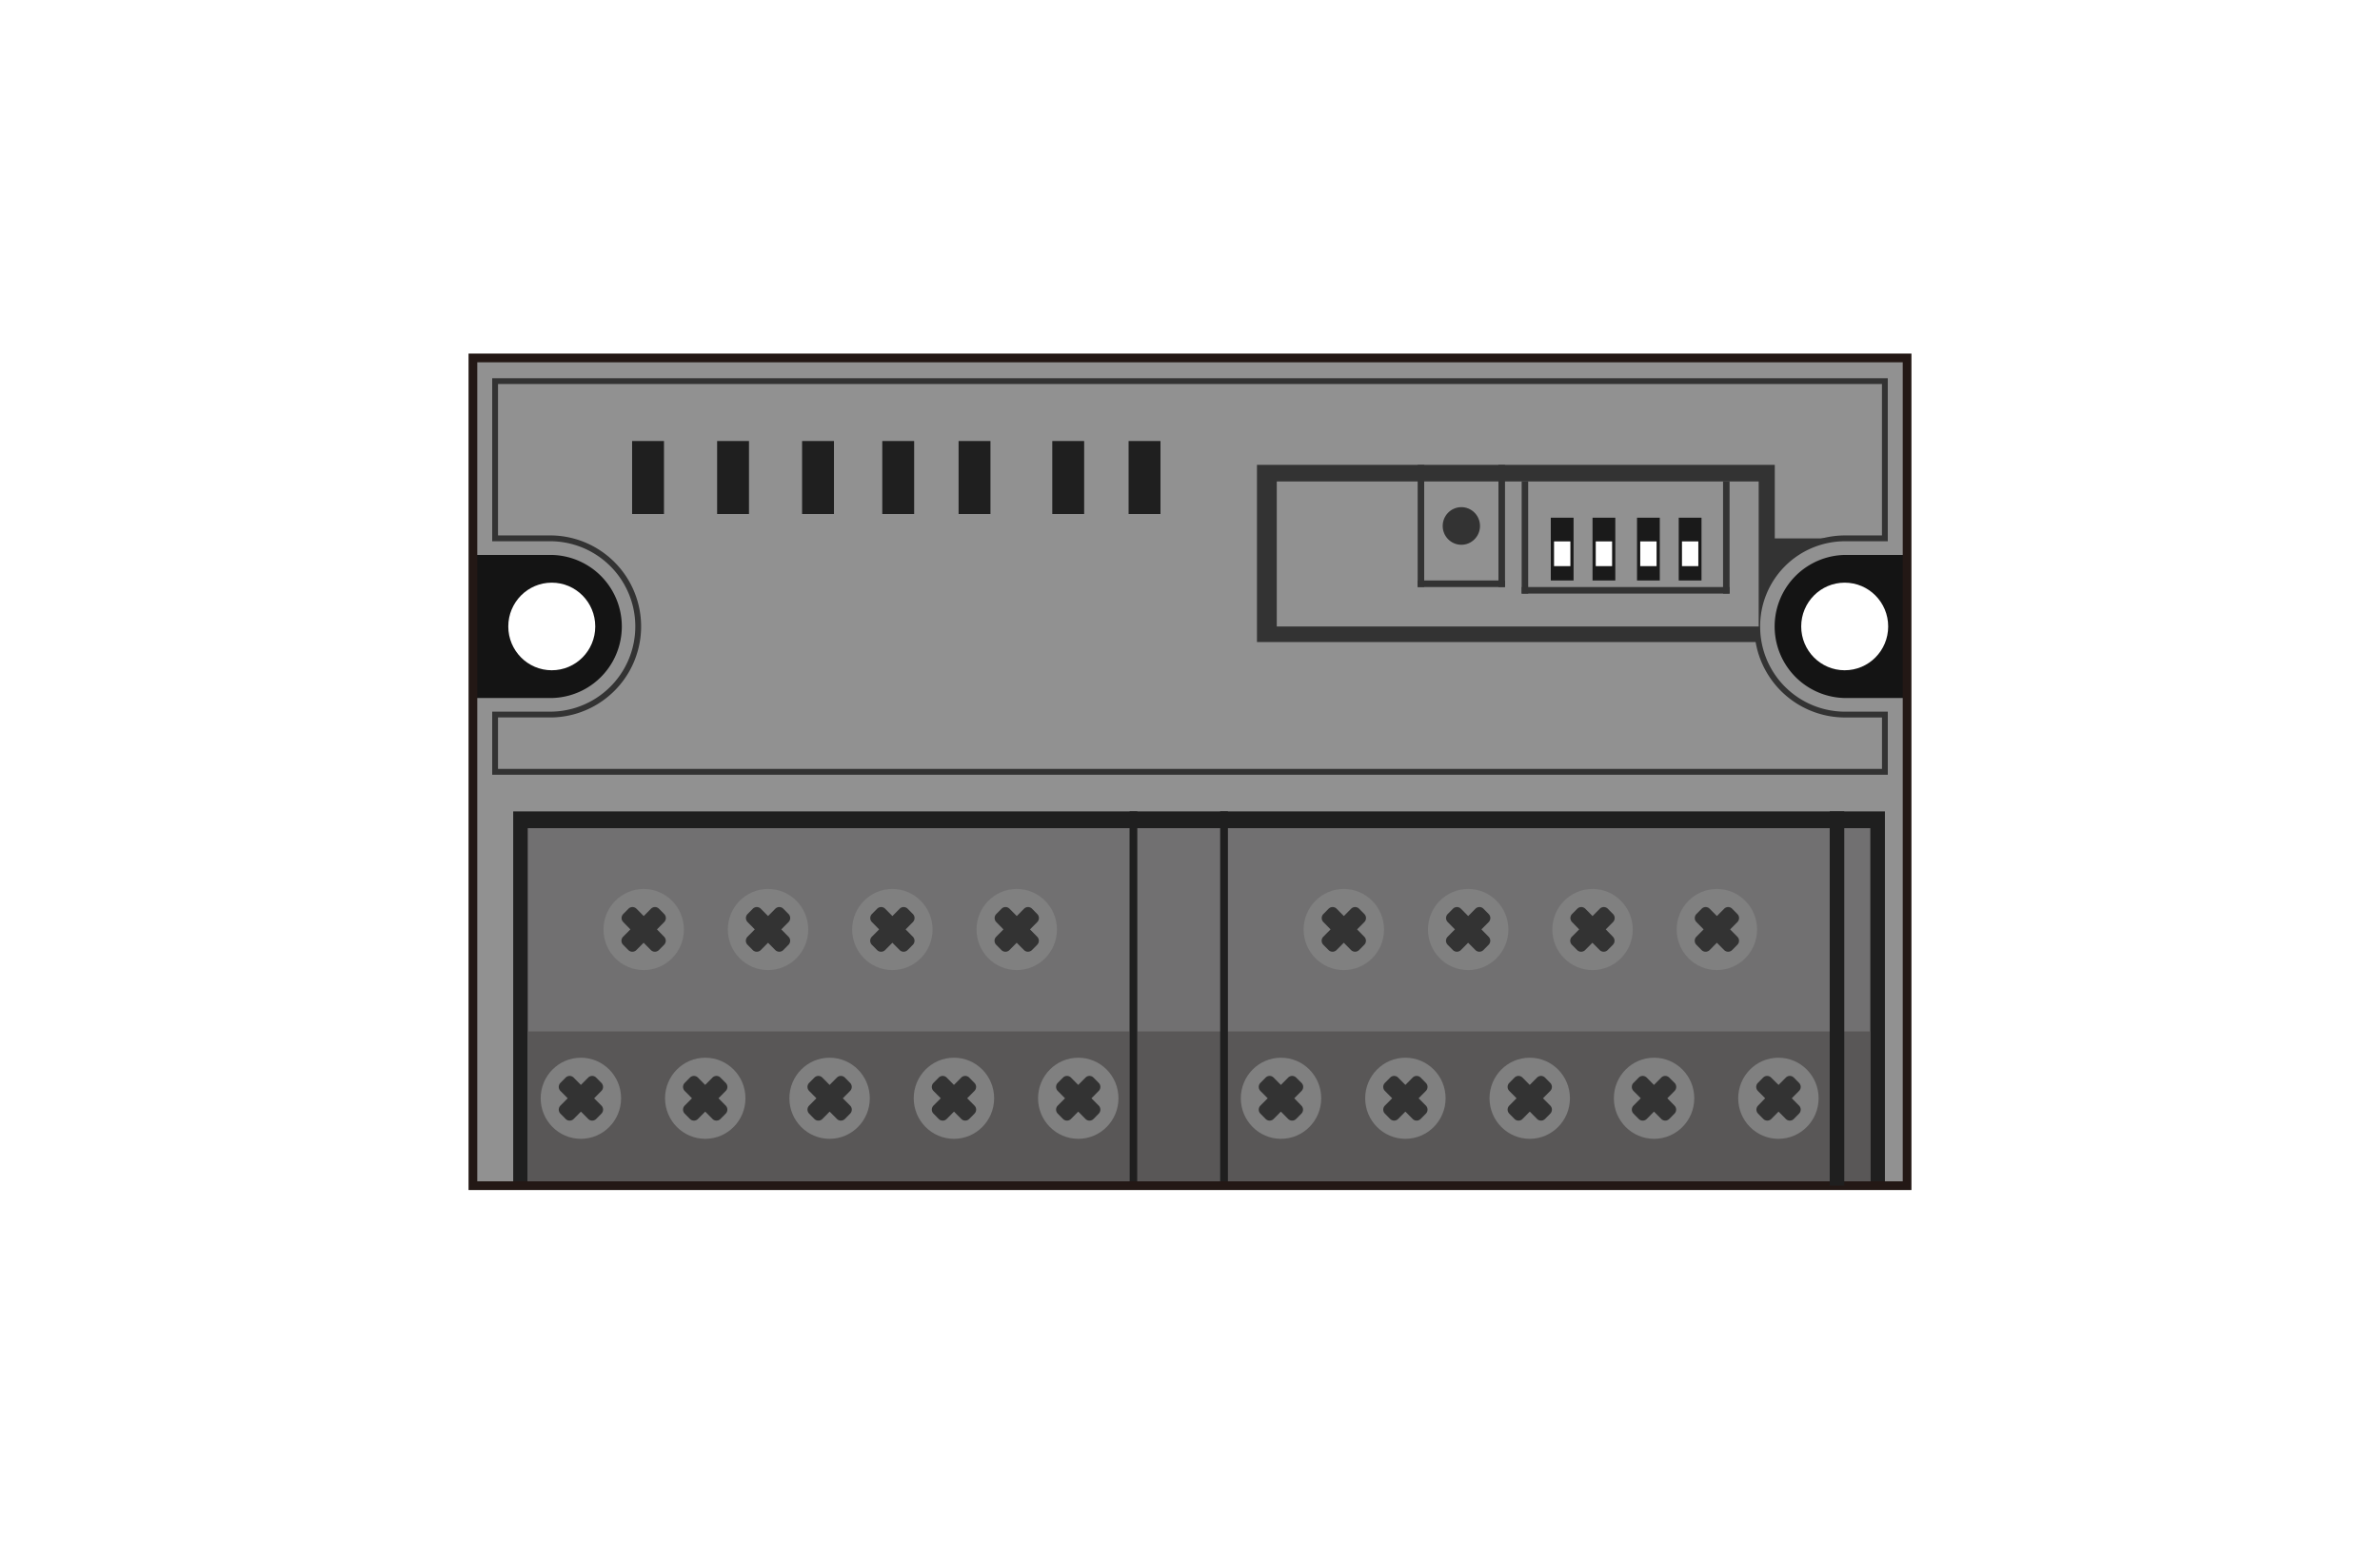 <svg xmlns="http://www.w3.org/2000/svg" width="74" height="48" viewBox="0 0 74 48"><title>cc-link_rpt</title><rect width="74" height="48" fill="#fff"/><rect x="14.704" y="11.13" width="44.592" height="25.739" fill="#919191"/><rect x="15.957" y="25.231" width="42.65" height="11.638" fill="#1f1f1f"/><rect x="16.409" y="25.752" width="41.744" height="11.118" fill="#717071"/><ellipse cx="20.014" cy="28.904" rx="1.25" ry="1.261" fill="gray"/><rect x="16.409" y="32.072" width="18.711" height="4.798" fill="#595757"/><rect x="35.362" y="32.072" width="22.792" height="4.798" fill="#595757"/><path d="M57.356,17.256a2.225,2.225,0,0,0,0,4.449H59.3V17.256H57.356Z" fill="#141414"/><ellipse cx="57.356" cy="19.48" rx="1.352" ry="1.362" fill="#fff"/><path d="M17.156,17.256a2.225,2.225,0,0,1,0,4.449H14.7V17.256h2.452Z" fill="#141414"/><ellipse cx="17.156" cy="19.48" rx="1.352" ry="1.362" fill="#fff"/><path d="M54.637,19.48a2.732,2.732,0,0,1,2.718-2.74h1.25V11.851H15.394v4.889h1.762a2.74,2.74,0,0,1,0,5.479H15.394V24H58.606V22.22h-1.25A2.732,2.732,0,0,1,54.637,19.48Z" fill="none" stroke="#333" stroke-width="0.181"/><rect x="19.654" y="13.714" width="0.991" height="2.27" fill="#1f1f1f"/><rect x="22.297" y="13.714" width="0.991" height="2.27" fill="#1f1f1f"/><rect x="24.939" y="13.714" width="0.991" height="2.27" fill="#1f1f1f"/><rect x="27.432" y="13.714" width="0.991" height="2.27" fill="#1f1f1f"/><rect x="29.805" y="13.714" width="0.991" height="2.27" fill="#1f1f1f"/><rect x="32.718" y="13.714" width="0.991" height="2.27" fill="#1f1f1f"/><rect x="35.091" y="13.714" width="0.991" height="2.27" fill="#1f1f1f"/><path d="M20.426,28.9l0.226-.228a0.178,0.178,0,0,0,0-.25l-0.163-.165a0.174,0.174,0,0,0-.248,0l-0.226.228-0.226-.228a0.174,0.174,0,0,0-.248,0l-0.163.165a0.178,0.178,0,0,0,0,.25L19.6,28.9l-0.226.228a0.178,0.178,0,0,0,0,.25l0.163,0.165a0.175,0.175,0,0,0,.249,0l0.226-.228,0.226,0.228a0.175,0.175,0,0,0,.248,0l0.163-.165a0.178,0.178,0,0,0,0-.25Z" fill="#333"/><ellipse cx="23.88" cy="28.904" rx="1.25" ry="1.261" fill="gray"/><path d="M24.292,28.9l0.226-.228a0.178,0.178,0,0,0,0-.25l-0.163-.165a0.174,0.174,0,0,0-.248,0l-0.226.228-0.226-.228a0.174,0.174,0,0,0-.248,0l-0.163.165a0.178,0.178,0,0,0,0,.25L23.468,28.9l-0.226.228a0.178,0.178,0,0,0,0,.25l0.163,0.165a0.175,0.175,0,0,0,.249,0l0.226-.228,0.226,0.228a0.175,0.175,0,0,0,.248,0l0.163-.165a0.178,0.178,0,0,0,0-.25Z" fill="#333"/><ellipse cx="27.746" cy="28.904" rx="1.25" ry="1.261" fill="gray"/><path d="M28.158,28.9l0.226-.228a0.178,0.178,0,0,0,0-.25l-0.163-.165a0.174,0.174,0,0,0-.248,0l-0.226.228-0.226-.228a0.174,0.174,0,0,0-.248,0l-0.163.165a0.178,0.178,0,0,0,0,.25L27.334,28.9l-0.226.228a0.178,0.178,0,0,0,0,.25l0.163,0.165a0.175,0.175,0,0,0,.249,0l0.226-.228,0.226,0.228a0.175,0.175,0,0,0,.248,0l0.163-.165a0.178,0.178,0,0,0,0-.25Z" fill="#333"/><ellipse cx="31.613" cy="28.904" rx="1.25" ry="1.261" fill="gray"/><path d="M32.025,28.9l0.226-.228a0.178,0.178,0,0,0,0-.25l-0.163-.165a0.174,0.174,0,0,0-.248,0l-0.226.228-0.226-.228a0.174,0.174,0,0,0-.248,0l-0.163.165a0.178,0.178,0,0,0,0,.25L31.2,28.9l-0.226.228a0.178,0.178,0,0,0,0,.25l0.163,0.165a0.175,0.175,0,0,0,.249,0l0.226-.228,0.226,0.228a0.175,0.175,0,0,0,.248,0l0.163-.165a0.178,0.178,0,0,0,0-.25Z" fill="#333"/><ellipse cx="21.928" cy="34.151" rx="1.25" ry="1.261" fill="gray"/><path d="M22.339,34.151l0.226-.228a0.178,0.178,0,0,0,0-.25L22.4,33.508a0.174,0.174,0,0,0-.248,0l-0.226.228L21.7,33.508a0.174,0.174,0,0,0-.248,0l-0.163.165a0.178,0.178,0,0,0,0,.25l0.226,0.228-0.226.228a0.178,0.178,0,0,0,0,.25l0.163,0.165a0.175,0.175,0,0,0,.249,0l0.226-.228,0.226,0.228a0.175,0.175,0,0,0,.248,0l0.163-.165a0.178,0.178,0,0,0,0-.25Z" fill="#333"/><ellipse cx="25.794" cy="34.151" rx="1.25" ry="1.261" fill="gray"/><path d="M26.206,34.151l0.226-.228a0.178,0.178,0,0,0,0-.25l-0.163-.165a0.174,0.174,0,0,0-.248,0l-0.226.228-0.226-.228a0.174,0.174,0,0,0-.248,0l-0.163.165a0.178,0.178,0,0,0,0,.25l0.226,0.228-0.226.228a0.178,0.178,0,0,0,0,.25l0.163,0.165a0.175,0.175,0,0,0,.249,0l0.226-.228,0.226,0.228a0.175,0.175,0,0,0,.248,0l0.163-.165a0.178,0.178,0,0,0,0-.25Z" fill="#333"/><ellipse cx="29.66" cy="34.151" rx="1.25" ry="1.261" fill="gray"/><path d="M30.072,34.151l0.226-.228a0.178,0.178,0,0,0,0-.25l-0.163-.165a0.174,0.174,0,0,0-.248,0l-0.226.228-0.226-.228a0.174,0.174,0,0,0-.248,0l-0.163.165a0.178,0.178,0,0,0,0,.25l0.226,0.228-0.226.228a0.178,0.178,0,0,0,0,.25l0.163,0.165a0.175,0.175,0,0,0,.249,0l0.226-.228,0.226,0.228a0.175,0.175,0,0,0,.248,0l0.163-.165a0.178,0.178,0,0,0,0-.25Z" fill="#333"/><rect x="35.121" y="25.231" width="0.241" height="11.638" fill="#1f1f1f"/><rect x="37.938" y="25.231" width="0.241" height="11.638" fill="#1f1f1f"/><rect x="14.704" y="11.13" width="44.592" height="25.739" fill="none" stroke="#231815" stroke-width="0.271"/><path d="M57.356,16.741H55.182V14.455h-16.1v5.509h15.6a2.778,2.778,0,0,1-.045-0.484A2.732,2.732,0,0,1,57.356,16.741Z" fill="#333"/><rect x="39.698" y="14.971" width="14.984" height="4.51" fill="#919191"/><rect x="48.218" y="16.098" width="0.708" height="1.952" fill="#1a1a1a"/><rect x="48.319" y="16.835" width="0.508" height="0.769" fill="#fff"/><rect x="49.516" y="16.098" width="0.708" height="1.952" fill="#1a1a1a"/><rect x="49.616" y="16.835" width="0.508" height="0.769" fill="#fff"/><rect x="50.899" y="16.098" width="0.708" height="1.952" fill="#1a1a1a"/><rect x="50.999" y="16.835" width="0.508" height="0.769" fill="#fff"/><rect x="52.196" y="16.098" width="0.708" height="1.952" fill="#1a1a1a"/><rect x="52.297" y="16.835" width="0.508" height="0.769" fill="#fff"/><ellipse cx="18.061" cy="34.151" rx="1.25" ry="1.261" fill="gray"/><path d="M18.473,34.151l0.226-.228a0.178,0.178,0,0,0,0-.25l-0.163-.165a0.174,0.174,0,0,0-.248,0l-0.226.228-0.226-.228a0.174,0.174,0,0,0-.248,0l-0.163.165a0.178,0.178,0,0,0,0,.25l0.226,0.228-0.226.228a0.178,0.178,0,0,0,0,.25l0.163,0.165a0.175,0.175,0,0,0,.249,0l0.226-.228,0.226,0.228a0.175,0.175,0,0,0,.248,0l0.163-.165a0.178,0.178,0,0,0,0-.25Z" fill="#333"/><ellipse cx="33.526" cy="34.151" rx="1.25" ry="1.261" fill="gray"/><path d="M33.114,34.151l-0.226-.228a0.178,0.178,0,0,1,0-.25l0.163-.165a0.174,0.174,0,0,1,.248,0l0.226,0.228,0.226-.228a0.174,0.174,0,0,1,.248,0l0.163,0.165a0.178,0.178,0,0,1,0,.25l-0.226.228,0.226,0.228a0.178,0.178,0,0,1,0,.25L34,34.794a0.175,0.175,0,0,1-.249,0l-0.226-.228-0.226.228a0.175,0.175,0,0,1-.248,0l-0.163-.165a0.178,0.178,0,0,1,0-.25Z" fill="#333"/><ellipse cx="41.783" cy="28.904" rx="1.25" ry="1.261" fill="gray"/><path d="M42.195,28.9l0.226-.228a0.178,0.178,0,0,0,0-.25l-0.163-.165a0.174,0.174,0,0,0-.248,0l-0.226.228-0.226-.228a0.174,0.174,0,0,0-.248,0l-0.163.165a0.178,0.178,0,0,0,0,.25L41.371,28.9l-0.226.228a0.178,0.178,0,0,0,0,.25l0.163,0.165a0.175,0.175,0,0,0,.248,0l0.226-.228,0.226,0.228a0.175,0.175,0,0,0,.248,0l0.163-.165a0.178,0.178,0,0,0,0-.25Z" fill="#333"/><ellipse cx="45.649" cy="28.904" rx="1.25" ry="1.261" fill="gray"/><path d="M46.061,28.9l0.226-.228a0.178,0.178,0,0,0,0-.25l-0.163-.165a0.174,0.174,0,0,0-.248,0l-0.226.228-0.226-.228a0.174,0.174,0,0,0-.248,0l-0.163.165a0.177,0.177,0,0,0,0,.25L45.237,28.9l-0.226.228a0.178,0.178,0,0,0,0,.25l0.163,0.165a0.175,0.175,0,0,0,.248,0l0.226-.228,0.226,0.228a0.175,0.175,0,0,0,.248,0l0.163-.165a0.178,0.178,0,0,0,0-.25Z" fill="#333"/><ellipse cx="49.516" cy="28.904" rx="1.25" ry="1.261" fill="gray"/><path d="M49.927,28.9l0.226-.228a0.178,0.178,0,0,0,0-.25l-0.163-.165a0.174,0.174,0,0,0-.248,0l-0.226.228-0.226-.228a0.174,0.174,0,0,0-.248,0l-0.163.165a0.178,0.178,0,0,0,0,.25L49.1,28.9l-0.226.228a0.178,0.178,0,0,0,0,.25l0.163,0.165a0.175,0.175,0,0,0,.249,0l0.226-.228,0.226,0.228a0.175,0.175,0,0,0,.248,0l0.163-.165a0.179,0.179,0,0,0,0-.25Z" fill="#333"/><ellipse cx="53.382" cy="28.904" rx="1.25" ry="1.261" fill="gray"/><path d="M53.794,28.9l0.226-.228a0.178,0.178,0,0,0,0-.25l-0.163-.165a0.174,0.174,0,0,0-.248,0l-0.226.228-0.226-.228a0.174,0.174,0,0,0-.248,0l-0.163.165a0.178,0.178,0,0,0,0,.25L52.97,28.9l-0.226.228a0.179,0.179,0,0,0,0,.25l0.163,0.165a0.175,0.175,0,0,0,.249,0l0.226-.228,0.226,0.228a0.175,0.175,0,0,0,.248,0l0.163-.165a0.178,0.178,0,0,0,0-.25Z" fill="#333"/><ellipse cx="43.697" cy="34.151" rx="1.25" ry="1.261" fill="gray"/><path d="M44.108,34.151l0.226-.228a0.178,0.178,0,0,0,0-.25l-0.163-.165a0.174,0.174,0,0,0-.248,0l-0.226.228-0.226-.228a0.174,0.174,0,0,0-.248,0l-0.163.165a0.177,0.177,0,0,0,0,.25l0.226,0.228-0.226.228a0.178,0.178,0,0,0,0,.25l0.163,0.165a0.175,0.175,0,0,0,.248,0l0.226-.228,0.226,0.228a0.175,0.175,0,0,0,.248,0l0.163-.165a0.178,0.178,0,0,0,0-.25Z" fill="#333"/><ellipse cx="47.563" cy="34.151" rx="1.25" ry="1.261" fill="gray"/><path d="M47.975,34.151l0.226-.228a0.178,0.178,0,0,0,0-.25l-0.163-.165a0.174,0.174,0,0,0-.248,0l-0.226.228-0.226-.228a0.174,0.174,0,0,0-.248,0l-0.163.165a0.178,0.178,0,0,0,0,.25l0.226,0.228-0.226.228a0.178,0.178,0,0,0,0,.25l0.163,0.165a0.175,0.175,0,0,0,.249,0l0.226-.228,0.226,0.228a0.175,0.175,0,0,0,.248,0l0.163-.165a0.179,0.179,0,0,0,0-.25Z" fill="#333"/><ellipse cx="51.429" cy="34.151" rx="1.25" ry="1.261" fill="gray"/><path d="M51.841,34.151l0.226-.228a0.178,0.178,0,0,0,0-.25L51.9,33.508a0.174,0.174,0,0,0-.248,0l-0.226.228L51.2,33.508a0.174,0.174,0,0,0-.248,0l-0.163.165a0.178,0.178,0,0,0,0,.25l0.226,0.228-0.226.228a0.179,0.179,0,0,0,0,.25l0.163,0.165a0.175,0.175,0,0,0,.249,0l0.226-.228,0.226,0.228a0.175,0.175,0,0,0,.248,0l0.163-.165a0.178,0.178,0,0,0,0-.25Z" fill="#333"/><ellipse cx="39.83" cy="34.151" rx="1.25" ry="1.261" fill="gray"/><path d="M40.242,34.151l0.226-.228a0.178,0.178,0,0,0,0-.25L40.3,33.508a0.174,0.174,0,0,0-.248,0l-0.226.228L39.6,33.508a0.174,0.174,0,0,0-.248,0l-0.163.165a0.178,0.178,0,0,0,0,.25l0.226,0.228-0.226.228a0.178,0.178,0,0,0,0,.25l0.163,0.165a0.175,0.175,0,0,0,.248,0l0.226-.228,0.226,0.228a0.175,0.175,0,0,0,.248,0l0.163-.165a0.178,0.178,0,0,0,0-.25Z" fill="#333"/><ellipse cx="55.295" cy="34.151" rx="1.25" ry="1.261" fill="gray"/><path d="M54.883,34.151l-0.226-.228a0.178,0.178,0,0,1,0-.25l0.163-.165a0.174,0.174,0,0,1,.248,0L55.3,33.736l0.226-.228a0.174,0.174,0,0,1,.248,0l0.163,0.165a0.178,0.178,0,0,1,0,.25l-0.226.228,0.226,0.228a0.178,0.178,0,0,1,0,.25l-0.163.165a0.175,0.175,0,0,1-.248,0L55.3,34.566l-0.226.228a0.175,0.175,0,0,1-.248,0l-0.163-.165a0.178,0.178,0,0,1,0-.25Z" fill="#333"/><rect x="56.89" y="25.231" width="0.453" height="11.638" fill="#1f1f1f"/><rect x="47.312" y="14.97" width="0.203" height="3.488" fill="#333"/><rect x="53.574" y="14.97" width="0.203" height="3.488" fill="#333"/><rect x="47.312" y="18.254" width="6.465" height="0.204" fill="#333"/><rect x="44.079" y="14.455" width="0.203" height="3.799" fill="#333"/><rect x="46.591" y="14.455" width="0.203" height="3.799" fill="#333"/><rect x="44.079" y="18.05" width="2.714" height="0.204" fill="#333"/><ellipse cx="45.437" cy="16.355" rx="0.58" ry="0.585" fill="#333"/></svg>
